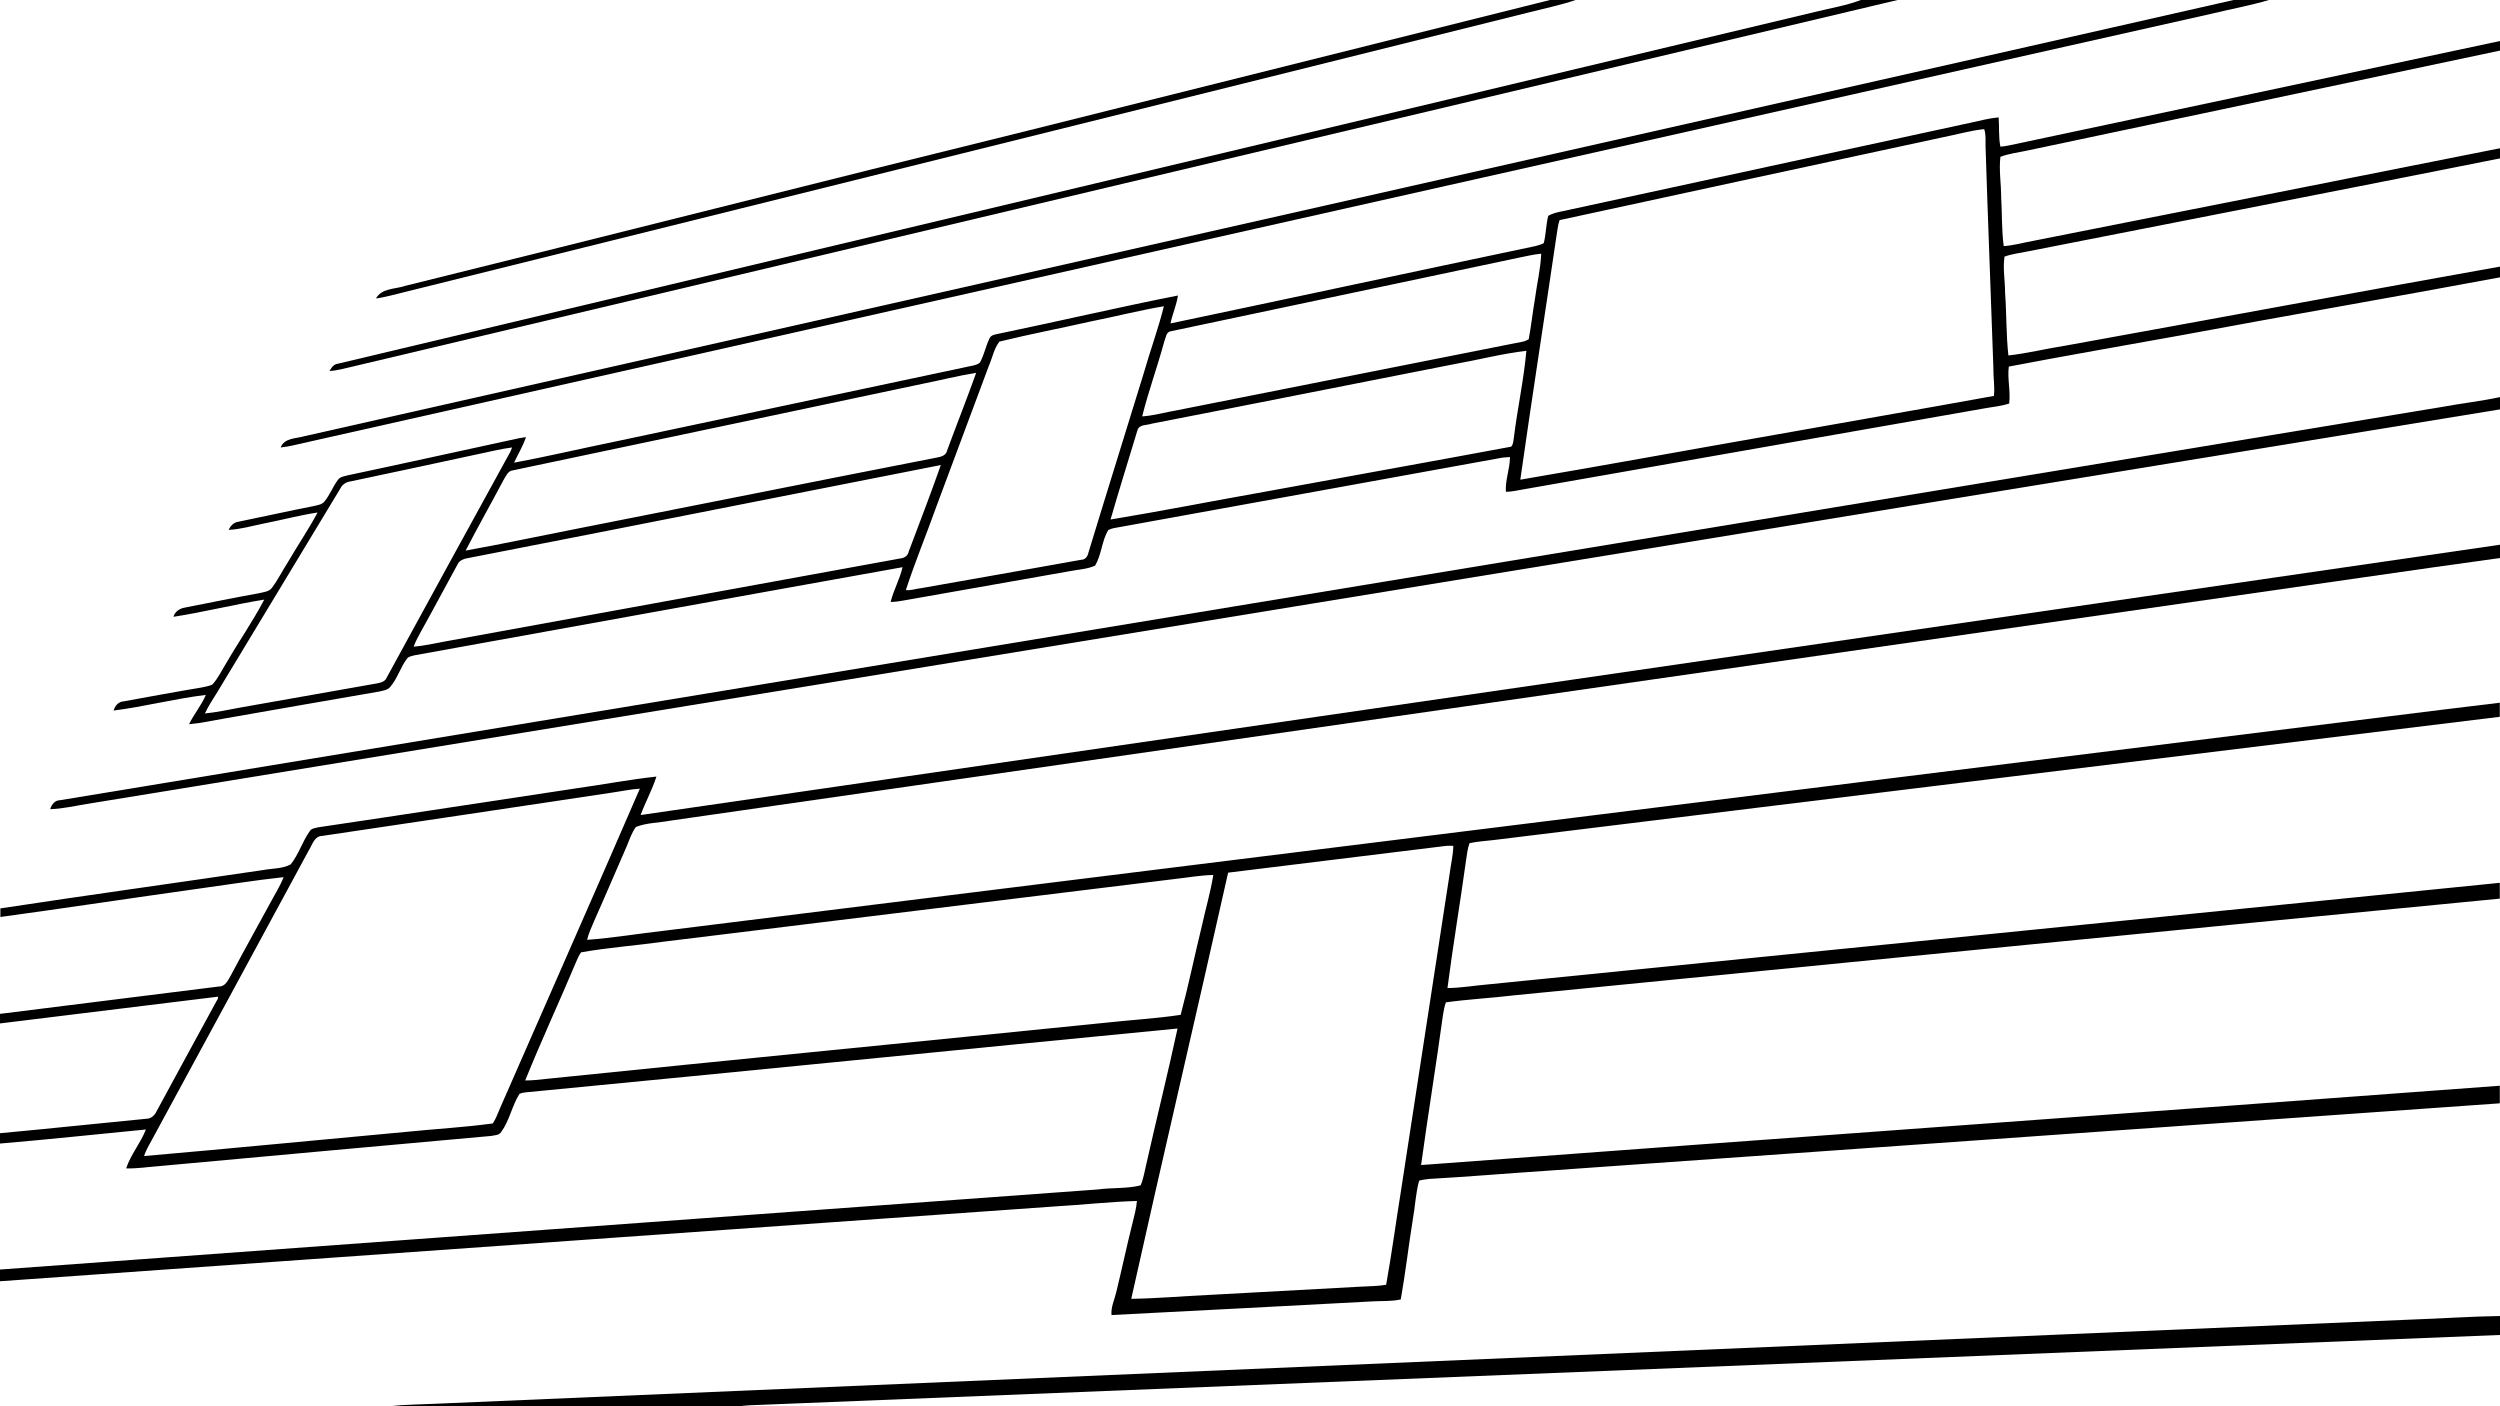<?xml version="1.0" encoding="utf-8"?>
<!-- Generator: Adobe Illustrator 26.5.0, SVG Export Plug-In . SVG Version: 6.00 Build 0)  -->
<svg version="1.1" id="Layer_1" xmlns="http://www.w3.org/2000/svg" xmlns:xlink="http://www.w3.org/1999/xlink" x="0px" y="0px"
	 viewBox="0 0 1280 720" style="enable-background:new 0 0 1280 720;" xml:space="preserve">
<style type="text/css">
	.st0{fill:#000000;}
</style>
<g>
	<path d="M793.6,0h13.1c-7.6,2.6-15.5,4.2-23.3,6.2C589,54.7,394.5,102.9,200.1,151.3c-2.5,0.6-5.1,1.2-7.6,1.5
		c2.9-5.3,9.8-4.7,14.8-6.4C313.8,120.1,420.1,93,526.6,66.8C615.6,44.5,704.6,22.3,793.6,0z"/>
	<path d="M952.8,0h18.8C707.9,62.5,444.2,125.1,180.5,187.7c-3.9,0.9-7.8,2-11.8,2.3c1-1.8,2.2-3.6,4.4-3.8
		C425.3,126.1,677.6,66.2,929.8,6C937.5,4.1,945.4,2.8,952.8,0z"/>
	<path d="M1143.6,0h18.1c-9.8,2.9-19.8,4.7-29.7,7.1c-325.5,73.1-651,146.4-976.5,219.7c-3.9,0.9-7.8,1.9-11.8,2.3
		c1.9-5,8-4.5,12.3-5.8c189.2-42.7,378.5-85.5,567.7-128.3C863.8,63.3,1003.7,31.8,1143.6,0z"/>
	<g>
		<path d="M1028.4,74.5c83.9-17.8,167.7-35.6,251.6-53.5v4.9C1199.3,43,1118.6,60,1037.9,77.1c-4.6,1-9.3,1.5-13.7,3.2
			c-0.8,6.9,0.4,13.8,0.4,20.7c0.5,8.3,0.2,16.7,1.3,25c5.1-0.3,10.1-1.8,15.2-2.7c79.6-15.8,159.3-31.5,238.9-47.4v5.2
			c-80.7,16.1-161.5,31.8-242.2,47.7c-3.8,0.8-7.8,1.2-11.5,2.6c-0.9,6.1,0.3,12.3,0.3,18.5c0.8,10.7,0.5,21.4,1.7,32.1
			c9.9-1.1,19.7-3.6,29.6-5.1c74.1-13.4,148.1-27.2,222.1-40.4v5.5c-54.6,10.2-109.4,19.6-164,29.8c-29.2,5.3-58.4,10.3-87.5,15.9
			c-0.8,6.3,1,12.7,0.2,18.9c-4.1,1.4-8.5,1.7-12.7,2.5c-78.5,13.8-157.1,27.6-235.7,41.4c-3.1,0.5-6.1,1.3-9.3,1.3
			c-0.4-5.9,2.1-11.8,2.1-17.8c-1.3,0.1-2.6,0.2-3.8,0.3c-66.3,12-132.7,24.1-199,36.1c-1,0.2-2,0.5-2.9,1
			c-3.3,5.6-3.4,12.6-6.7,18.2c-4.2,1.9-8.9,2-13.3,2.9c-27.8,4.9-55.5,9.8-83.3,14.7c-2.7,0.5-5.4,1-8.1,1
			c1.5-6.1,4.7-11.6,6.1-17.8c-83.3,14.9-166.5,30.1-249.8,45.1c-1.3,0.4-3,0.5-3.9,1.7c-3.4,4.5-4.9,10.2-8.6,14.5
			c-1.4,1.7-3.8,1.9-5.8,2.4c-26.4,4.5-52.8,9.2-79.2,13.8c-6,1-11.9,2.4-18,2.9c2.5-5.2,6.3-9.6,8.6-15c-15.9,1.9-31.4,6-47.2,8
			c0.6-2.4,2.5-4.6,5.1-4.7c13.3-2.4,26.6-4.9,39.9-7.1c1.9-0.4,3.8-0.7,5.5-1.5c3-3.2,4.8-7.3,7.1-10.9
			c6.3-10.9,13.6-21.4,19.5-32.6c-15.6,2.5-30.9,6.4-46.5,8.8c0.7-2.6,3.2-4.3,5.8-4.7c12.7-2.5,25.4-5.1,38.2-7.4
			c2.2-0.6,4.9-0.7,6.4-2.7c3.1-4.1,5.3-8.7,8.1-13c5-8.6,10.6-16.8,15.3-25.6c-9.2,1.4-18.2,3.8-27.3,5.6c-6.1,1.2-12,3-18.2,3.3
			c0.9-2.1,2.6-3.9,5.1-4.2c12.8-2.6,25.6-5.5,38.5-8c1.9-0.5,4.1-0.7,5.4-2.3c2.8-3.4,4.3-7.6,6.9-11.1c1.1-1.6,3.2-1.8,4.9-2.3
			c29.3-6.2,58.5-12.7,87.7-19c1.2-0.2,2.5-0.4,3.7-0.6c-1.5,4.6-4.1,8.7-6.1,13.1c17.1-3.2,34.1-7.2,51.2-10.7
			c61.4-13,122.7-26.1,184.1-39.1c1.3-0.4,3-0.7,3.6-2.2c1.9-3.7,2.7-7.9,4.5-11.6c0.9-2.1,3.6-2.1,5.5-2.6
			c30.4-6.3,60.6-13.4,91-19.4c-0.7,4.9-2.8,9.4-3.8,14.3c62.3-13.1,124.5-26.5,186.8-39.6c1.5-0.4,3-0.8,4.3-1.5
			c1.2-4.6,1.1-9.4,2.3-14c3.5-2,7.8-2.3,11.7-3.3c68.2-14.8,136.5-29.6,204.7-44.4c4.7-1,9.4-2.3,14.2-2.7c0.4,5-0.1,10,0.9,15
			C1025.4,75,1026.9,74.8,1028.4,74.5z M994.2,70.4C929,84.5,863.7,98.5,798.5,112.7c-0.9,2.6-1.1,5.5-1.6,8.2
			c-6.1,41.6-12.6,83.1-18.5,124.7c43.5-7.4,87-15.4,130.5-23c37.3-6.7,74.7-13.1,112-19.9c0.5-4.9-0.4-9.8-0.3-14.7
			c-1.3-37.7-2.8-75.3-4-113c-0.1-3,0.3-6.1-0.7-8.9C1008.5,66.9,1001.4,69,994.2,70.4z M777.8,131.9
			c-59.4,12.6-118.9,25.1-178.3,37.7c-2.5,0.3-2.6,3.4-3.4,5.3c-3.5,12.9-8.1,25.4-11.3,38.3c5.9-0.4,11.7-2.1,17.6-3.1
			c59.1-11.8,118.3-23.4,177.4-35.2c1-0.2,2-0.7,2.9-1.2c1.3-6.9,2-13.8,3.2-20.7c1-7.7,2.9-15.4,3.2-23.1
			C785.3,130.2,781.5,131.2,777.8,131.9z M558.4,164.6c-15.5,3.5-31.2,6.5-46.7,10.3c-2.8,3.6-3.6,8.3-5.4,12.4
			c-8.9,24-17.9,48.1-26.9,72.1c-5.1,14.3-10.9,28.3-15.6,42.7c2.5,0.4,5-0.7,7.5-0.9c27.4-4.8,54.9-9.7,82.3-14.6
			c2,0,3.2-1.6,3.6-3.4c9.3-30.6,18.9-61.2,28.3-91.8c3.3-11.6,7.5-22.9,10.4-34.6C583.4,158.9,571,162.1,558.4,164.6z M744.3,186.5
			c-51.5,10.1-103,20.4-154.5,30.4c-2.5,0.9-6.5,0.3-7.4,3.3c-4.6,15.3-9.4,30.5-13.8,45.8c26.5-4.4,52.9-9.6,79.4-14.3
			c41.9-7.7,83.8-15.2,125.7-23c1.2-1.2,1.1-3.1,1.4-4.6c1.8-14.9,5.1-29.6,6.4-44.5C768.9,181.1,756.7,184.3,744.3,186.5z
			 M471.9,196.6c-69.7,14.8-139.5,29.5-209.2,44.2c-2.6,0.2-3.6,2.9-4.8,4.8c-6.4,12.1-13.2,24.1-19.5,36.3
			c18.9-3.4,37.6-7.4,56.5-11.1c61.1-12,122.1-24.3,183.1-36.2c2.6-0.6,6.2-0.7,6.9-3.9c4.9-13.3,10.1-26.4,14.9-39.8
			C490.3,192.4,481.1,194.8,471.9,196.6z M245.3,232.4c-21.9,4.7-43.9,9.5-65.9,14.1c-2.3,0.3-4.2,1.6-5.2,3.7
			c-20.9,34.7-42,69.4-62.9,104.1c-2.2,3.6-4.6,7.1-6.4,11c6.2-0.6,12.3-2,18.5-3.1c23.2-4.1,46.4-8.2,69.6-12.3c2-0.4,4.2-0.9,5-3
			c21-38.6,42.2-77.1,63.3-115.6c0.2-0.6,0.7-1.7,0.9-2.2C256.4,229.8,250.9,231.3,245.3,232.4z M242.9,285.1
			c-3.1,0.8-7.2,0.6-8.7,4c-6.3,11.4-12.3,22.9-18.7,34.3c-1.3,2.5-2.8,5-3.7,7.7c6.8-0.6,13.4-2.3,20.1-3.4
			c76.4-13.9,152.8-27.9,229.2-41.8c2.1-0.2,3.8-1.5,4.2-3.6c5.5-14.7,11.2-29.3,16.4-44.2C402.2,253.7,322.6,269.6,242.9,285.1z"/>
	</g>
	<path d="M1251.2,208.2c9.6-1.8,19.3-2.8,28.8-4.9v6.3C868.4,276.8,456.9,344.3,45.3,411.5c-6.5,1-13,2.6-19.6,2.8
		c0.7-2.4,2.4-4.6,5.1-4.6C437.6,342.5,844.4,275.5,1251.2,208.2z"/>
	<g>
		<path d="M328,417.3c317.3-46.1,634.7-92.2,952-138.4v6.8c-46.5,6.4-92.9,13.3-139.4,19.9c-265.8,38.1-531.7,76.4-797.5,114.6
			c-5.8,1.1-11.9,1-17.5,3.2c-2.3,3.1-3.4,6.8-4.9,10.3c-5.5,12.5-10.8,25.1-16.4,37.6c-1.3,3.2-2.9,6.4-3.7,9.9
			c13.3-1,26.5-3.2,39.7-4.7c303.6-37.7,607.2-75.4,910.7-113.2c9.6-1.1,19.3-2.4,28.9-3.5v7.2c-171.7,21-343.4,42-515.1,63.1
			c-4.1,0.5-8.3,0.7-12.4,1.6c-1.1,2.9-1.3,5.9-1.8,8.9c-3,21.8-6.7,43.5-9.5,65.3c7-0.1,13.9-1.3,20.9-1.9
			c172.6-17.3,345.2-34.6,517.9-52v8.1c-168.2,16.3-336.4,32.9-504.6,49.5c-11.7,1.4-23.4,2-35,3.6c-0.8,2.1-1.1,4.3-1.5,6.5
			c-3.5,25.6-7.7,51.2-11.2,76.8c184.1-13.7,368.2-26.9,552.3-40.6v9c-163,11.5-325.9,23.1-488.9,34.6c-19.7,1.3-39.4,3-59.1,4.1
			c-1.8,0.2-3.6,0.4-5.3,0.9c-1.8,6.4-2,13.1-3.2,19.6c-2.2,13.7-3.8,27.5-6.2,41.2c-4.7,1.1-9.5,0.7-14.3,1
			c-44.6,2.4-89.2,4.7-133.8,7c-0.4-4,1.5-7.8,2.4-11.6c2.9-11.9,5.4-23.8,8.4-35.7c0.9-3.7,1.9-7.3,2.2-11.1
			c-14.1,0.4-28.1,2-42.1,2.8c-180,12.8-360,25.5-540,38.3v-6c187.4-13.6,374.8-27.4,562.1-41c7.3-1,14.8-0.3,21.9-2.1
			c1.5-3.4,2-7.2,2.9-10.8c5.2-23.2,11-46.3,16-69.5c-111.3,10.8-222.6,22-333.9,32.7c-1,0.1-2,0.3-3,0.7
			c-3.9,6.2-5.1,13.7-9.4,19.6c-1.1,1.7-3.3,1.6-5.1,2c-56.9,5.1-113.8,10.3-170.6,15.5c-5.4,0.4-10.9,1.3-16.3,1.1
			c2.3-7.1,7.4-12.9,10.1-19.9c-24.9,2.4-49.8,5.1-74.7,7.2v-5.3c25-2.3,50-5,75-7.4c2.4,0,4.1-1.7,5.1-3.7
			c10-18.6,20.2-37.1,30.3-55.7c0.4-1,1.5-1.9,1.2-3.1C74.4,514.9,37.2,519.4,0,524v-4.9c37.3-4.7,74.7-9.3,112-14
			c3.5,0.1,4.8-3.4,6.3-5.9c6.4-12.1,13.1-24.1,19.7-36.2c2.4-4.6,5.3-9,7.2-13.9c-14.8,1.6-29.5,4-44.2,6
			c-33.6,4.7-67.2,9.8-100.8,14.4v-4.4c44.7-6.8,89.6-13,134.3-19.6c4.7-0.9,9.9-0.6,14.3-2.9c4.2-5.2,6-11.8,9.9-17.2
			c0.9-1.3,2.7-1.4,4.1-1.8c44.1-6.5,88.3-13.4,132.4-20c13.6-1.9,27.2-4.5,40.9-6C333.9,404.5,330.4,410.7,328,417.3z M312.8,405.9
			c-49.3,7.4-98.6,14.8-147.9,22.1c-4,0.1-4.9,4.4-6.7,7.2c-27.5,50.8-55,101.6-82.6,152.4c-0.7,1.4-1.4,2.8-1.8,4.3
			c44.8-3.9,89.6-8.3,134.4-12.4c14.7-1.5,29.5-2.3,44.1-4.3c1.7-2.5,2.6-5.3,3.8-8c23.8-54.5,47.9-108.8,71.5-163.4
			C322.7,404.1,317.8,405.2,312.8,405.9z M737.9,433.4c-36.4,4.4-72.8,9-109.1,13.4c-16.3,72.8-33.4,145.4-49.6,218.2
			c13.3-0.2,26.6-1.4,39.8-2c25.7-1.4,51.4-2.8,77.1-4.2c4.5-0.3,9.1-0.2,13.6-1c2.9-16,5-32.1,7.6-48.1
			c8.3-54.1,16.6-108.1,24.9-162.2c0.6-4.8,1.8-9.6,1.9-14.4C742,432.9,739.9,433.1,737.9,433.4z M601.9,450
			c-87.2,10.7-174.5,21.4-261.8,32.1c-14.2,2-28.5,3-42.6,5.5c-1.2,1.6-1.9,3.5-2.7,5.3c-8.5,20.2-17.7,40-25.9,60.3
			c3.6,0,7.2-0.4,10.7-0.8c95.6-9.8,191.2-19.1,286.8-28.8c12.7-1.4,25.5-2.1,38.1-4c4-15,7.1-30.2,10.8-45.3
			c1.9-8.8,4.5-17.4,5.9-26.3C614.7,448.1,608.3,449.3,601.9,450z"/>
	</g>
	<path d="M1235.1,675.6c15-0.5,29.9-1.6,44.9-1.8v9.7c-298.7,12-597.3,24-896,36c-1.9,0.1-3.8,0.3-5.7,0.5h-179
		c8-0.9,16.1-0.9,24.2-1.3C560.7,704.3,897.9,690,1235.1,675.6z"/>
</g>
</svg>
